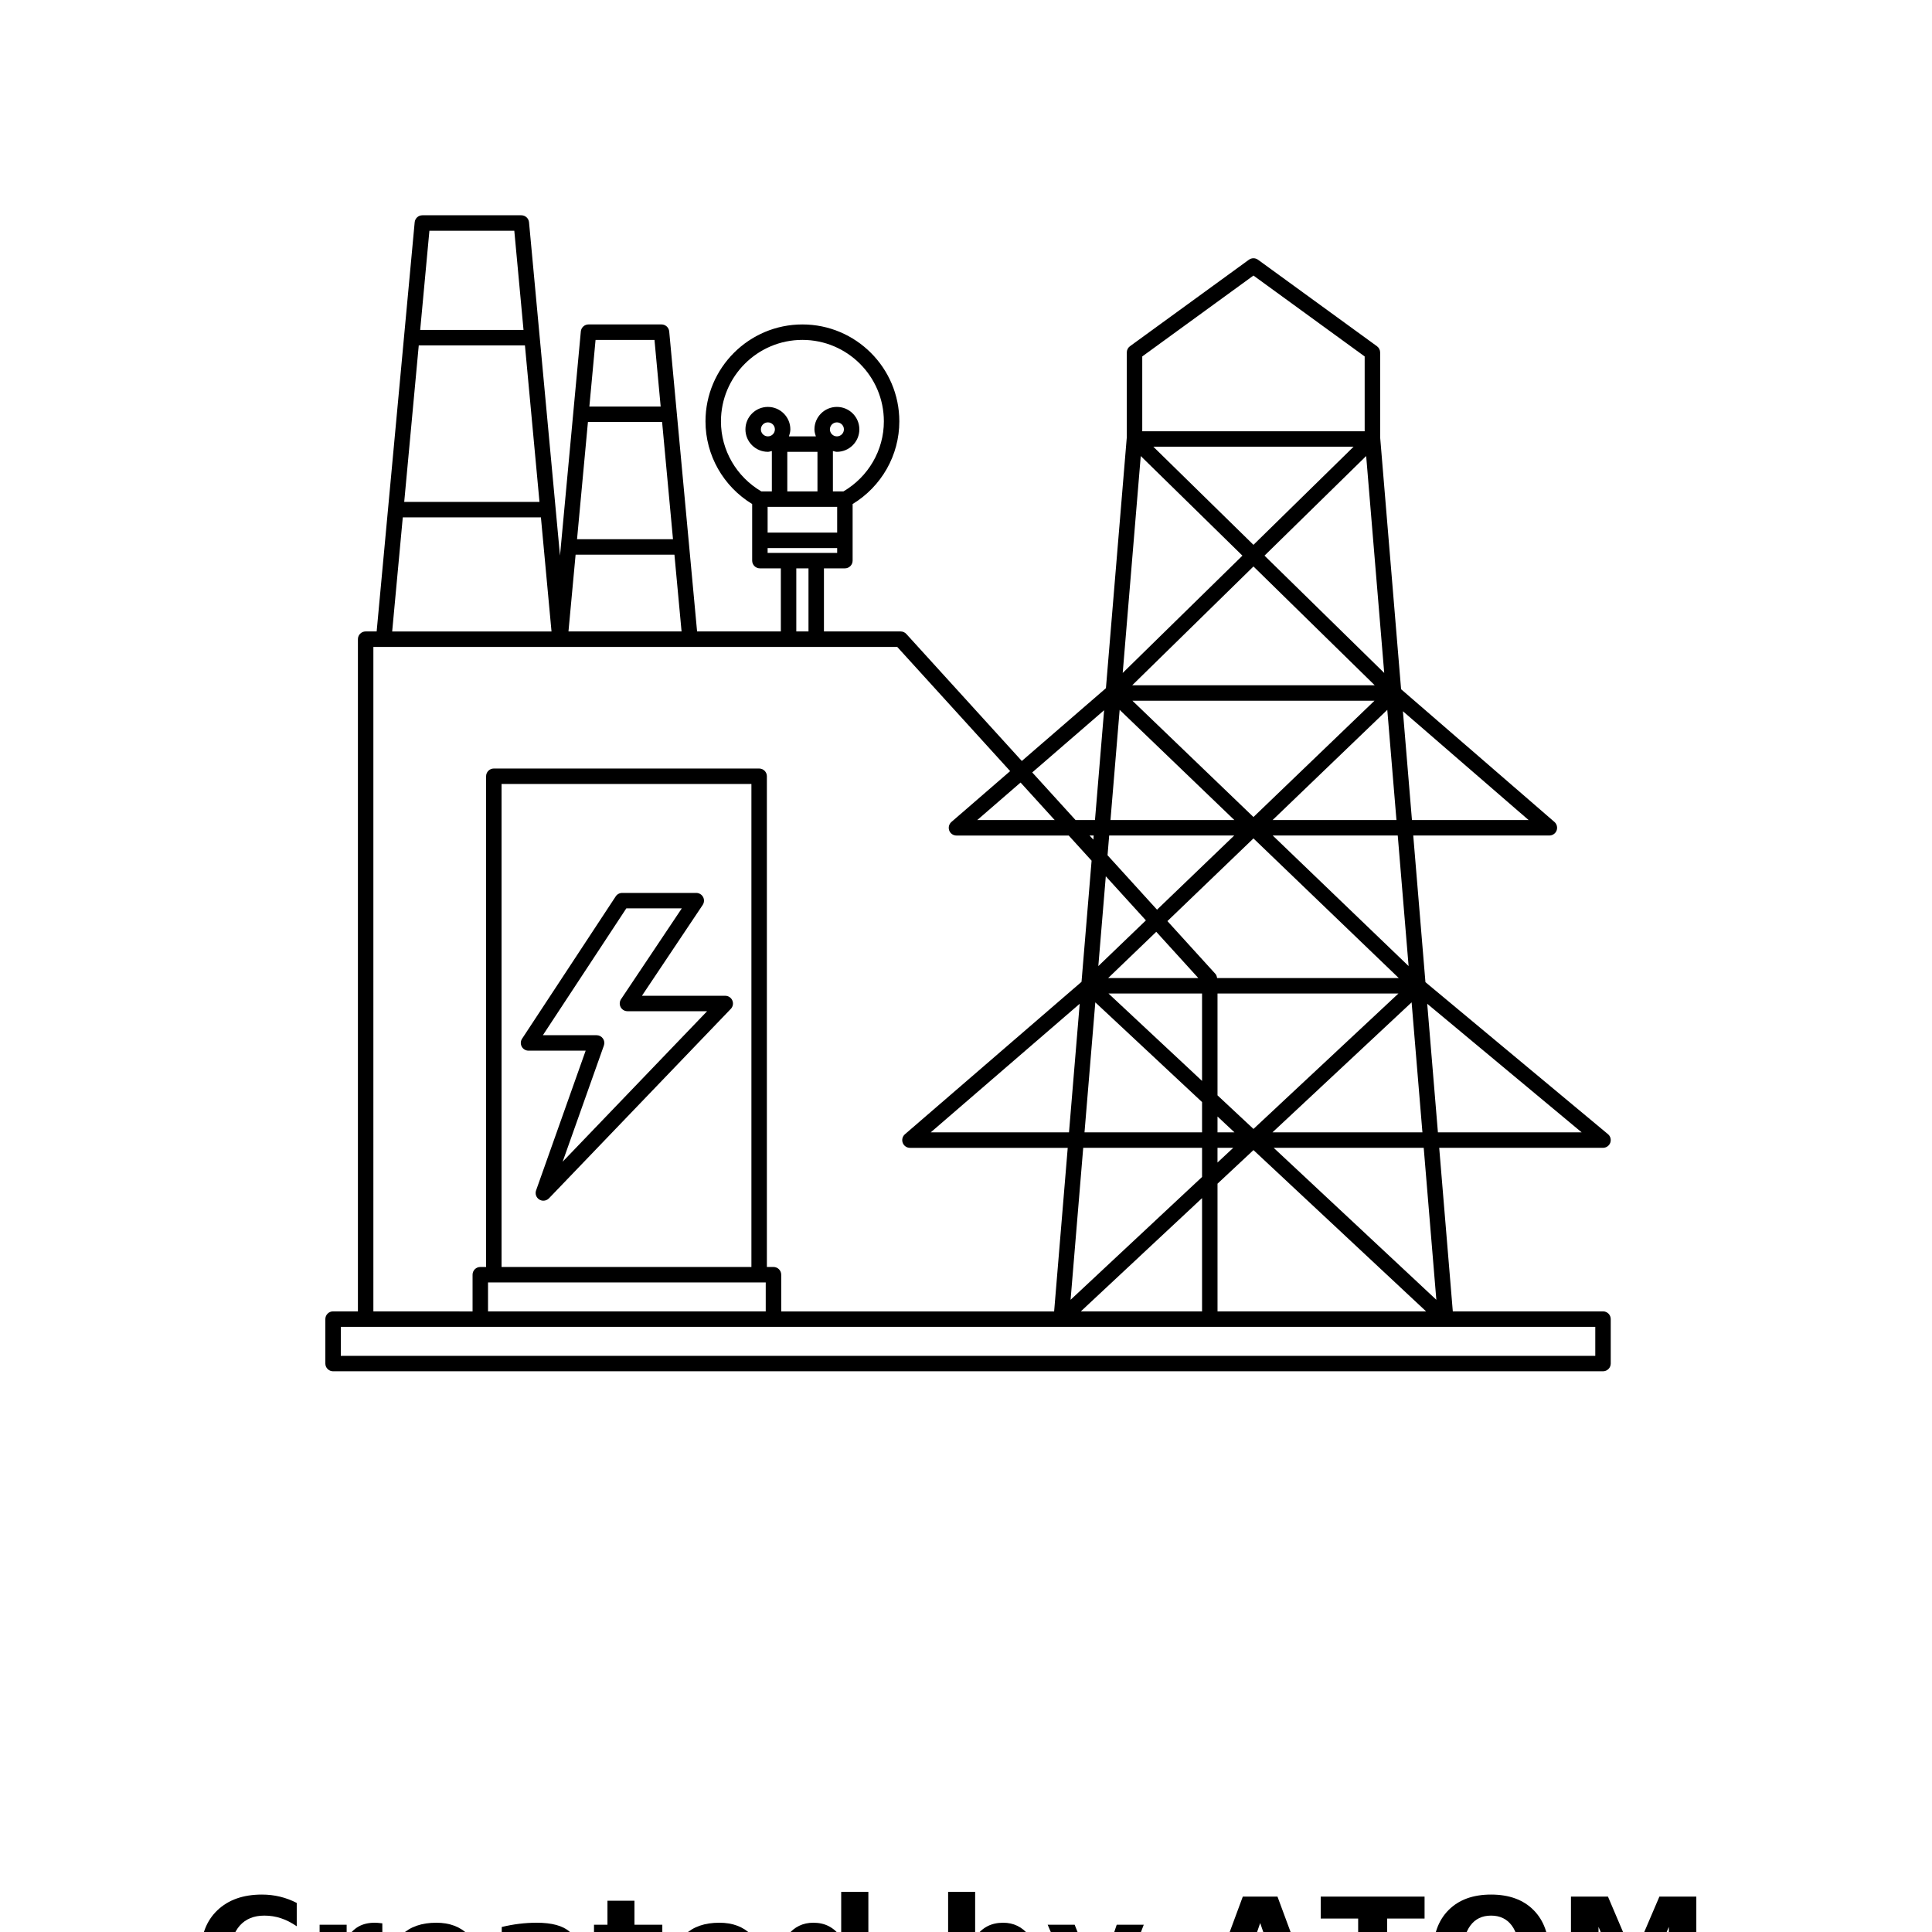 <?xml version="1.0" encoding="UTF-8"?>
<svg width="700pt" height="700pt" version="1.1" viewBox="0 0 700 700" xmlns="http://www.w3.org/2000/svg" xmlns:xlink="http://www.w3.org/1999/xlink">
 <defs>
  <symbol id="l" overflow="visible">
   <path d="m37.516-2.25c-1.93 1.012-3.945 1.773-6.047 2.281-2.094 0.508-4.281 0.766-6.562 0.766-6.793 0-12.18-1.898-16.156-5.703-3.969-3.801-5.953-8.957-5.953-15.469 0-6.519 1.984-11.68 5.953-15.484 3.977-3.801 9.363-5.703 16.156-5.703 2.281 0 4.469 0.258 6.562 0.766 2.102 0.512 4.117 1.266 6.047 2.266v8.453c-1.949-1.332-3.871-2.305-5.766-2.922-1.898-0.625-3.891-0.938-5.984-0.938-3.762 0-6.719 1.203-8.875 3.609-2.148 2.406-3.219 5.727-3.219 9.953 0 4.211 1.07 7.516 3.219 9.922 2.156 2.406 5.113 3.609 8.875 3.609 2.094 0 4.086-0.305 5.984-0.922 1.895-0.625 3.816-1.598 5.766-2.922z"/>
  </symbol>
  <symbol id="h" overflow="visible">
   <path d="m27.453-22.281c-0.855-0.406-1.711-0.703-2.562-0.891-0.844-0.195-1.695-0.297-2.547-0.297-2.523 0-4.461 0.809-5.812 2.422-1.355 1.617-2.031 3.93-2.031 6.938v14.109h-9.797v-30.625h9.797v5.031c1.25-2.008 2.691-3.473 4.328-4.391 1.633-0.914 3.586-1.375 5.859-1.375 0.332 0 0.688 0.016 1.062 0.047 0.383 0.023 0.941 0.078 1.672 0.172z"/>
  </symbol>
  <symbol id="a" overflow="visible">
   <path d="m35.281-15.391v2.781h-22.891c0.238 2.305 1.066 4.027 2.484 5.172 1.426 1.148 3.414 1.719 5.969 1.719 2.051 0 4.156-0.301 6.312-0.906 2.164-0.613 4.391-1.539 6.672-2.781v7.547c-2.312 0.875-4.633 1.539-6.953 1.984-2.312 0.445-4.625 0.672-6.938 0.672-5.543 0-9.852-1.406-12.922-4.219-3.074-2.82-4.609-6.773-4.609-11.859 0-5 1.504-8.926 4.516-11.781 3.019-2.863 7.176-4.297 12.469-4.297 4.812 0 8.66 1.449 11.547 4.344 2.894 2.898 4.344 6.773 4.344 11.625zm-10.062-3.266c0-1.852-0.547-3.348-1.641-4.484-1.086-1.145-2.5-1.719-4.25-1.719-1.898 0-3.438 0.539-4.625 1.609-1.18 1.062-1.914 2.594-2.203 4.594z"/>
  </symbol>
  <symbol id="g" overflow="visible">
   <path d="m18.438-13.781c-2.043 0-3.578 0.352-4.609 1.047-1.031 0.688-1.547 1.703-1.547 3.047 0 1.242 0.41 2.215 1.234 2.922 0.832 0.699 1.988 1.047 3.469 1.047 1.844 0 3.391-0.66 4.641-1.984 1.258-1.32 1.891-2.973 1.891-4.953v-1.125zm14.953-3.688v17.469h-9.875v-4.547c-1.312 1.867-2.793 3.227-4.438 4.078-1.637 0.844-3.633 1.266-5.984 1.266-3.168 0-5.742-0.926-7.719-2.781-1.98-1.852-2.969-4.254-2.969-7.203 0-3.594 1.234-6.227 3.703-7.906 2.469-1.676 6.348-2.516 11.641-2.516h5.766v-0.766c0-1.551-0.609-2.688-1.828-3.406s-3.125-1.078-5.719-1.078c-2.094 0-4.047 0.215-5.859 0.641-1.805 0.418-3.477 1.043-5.016 1.875v-7.469c2.094-0.508 4.195-0.895 6.312-1.156 2.113-0.258 4.227-0.391 6.344-0.391 5.519 0 9.504 1.09 11.953 3.266 2.457 2.18 3.688 5.719 3.688 10.625z"/>
  </symbol>
  <symbol id="f" overflow="visible">
   <path d="m15.391-39.328v8.703h10.094v7h-10.094v12.984c0 1.43 0.281 2.391 0.844 2.891 0.57 0.5 1.695 0.75 3.375 0.75h5.031v7h-8.391c-3.867 0-6.606-0.805-8.219-2.422-1.617-1.613-2.422-4.352-2.422-8.219v-12.984h-4.875v-7h4.875v-8.703z"/>
  </symbol>
  <symbol id="e" overflow="visible">
   <path d="m25.547-26.141v-16.406h9.844v42.547h-9.844v-4.438c-1.355 1.812-2.844 3.141-4.469 3.984-1.617 0.832-3.492 1.25-5.625 1.25-3.773 0-6.871-1.5-9.297-4.5-2.43-3-3.641-6.859-3.641-11.578 0-4.727 1.211-8.586 3.641-11.578 2.426-3 5.523-4.5 9.297-4.5 2.113 0 3.984 0.422 5.609 1.266 1.633 0.844 3.129 2.164 4.484 3.953zm-6.453 19.828c2.094 0 3.691-0.766 4.797-2.297 1.102-1.531 1.656-3.754 1.656-6.672 0-2.914-0.555-5.141-1.656-6.672-1.105-1.531-2.703-2.297-4.797-2.297-2.086 0-3.68 0.766-4.781 2.297-1.105 1.531-1.656 3.758-1.656 6.672 0 2.918 0.551 5.141 1.656 6.672 1.102 1.531 2.695 2.297 4.781 2.297z"/>
  </symbol>
  <symbol id="d" overflow="visible">
   <path d="m21-6.312c2.094 0 3.691-0.766 4.797-2.297 1.102-1.531 1.656-3.754 1.656-6.672 0-2.914-0.555-5.141-1.656-6.672-1.105-1.531-2.703-2.297-4.797-2.297s-3.703 0.773-4.828 2.312c-1.117 1.531-1.672 3.75-1.672 6.656 0 2.898 0.555 5.117 1.672 6.656 1.125 1.543 2.734 2.312 4.828 2.312zm-6.5-19.828c1.344-1.789 2.832-3.109 4.469-3.953 1.645-0.844 3.535-1.266 5.672-1.266 3.769 0 6.867 1.5 9.297 4.5 2.426 2.992 3.641 6.852 3.641 11.578 0 4.719-1.215 8.578-3.641 11.578-2.43 3-5.527 4.5-9.297 4.5-2.137 0-4.027-0.422-5.672-1.266-1.637-0.852-3.125-2.176-4.469-3.969v4.438h-9.797v-42.547h9.797z"/>
  </symbol>
  <symbol id="c" overflow="visible">
   <path d="m0.688-30.625h9.781l8.234 20.781 7-20.781h9.797l-12.891 33.531c-1.293 3.406-2.805 5.785-4.531 7.141-1.719 1.363-3.992 2.047-6.812 2.047h-5.656v-6.438h3.062c1.656 0 2.859-0.266 3.609-0.797 0.758-0.523 1.352-1.465 1.781-2.828l0.266-0.859z"/>
  </symbol>
  <symbol id="b" overflow="visible">
   <path d="m29.922-7.438h-16.469l-2.594 7.438h-10.578l15.109-40.828h12.562l15.109 40.828h-10.578zm-13.844-7.578h11.188l-5.578-16.234z"/>
  </symbol>
  <symbol id="k" overflow="visible">
   <path d="m0.281-40.828h37.625v7.953h-13.547v32.875h-10.516v-32.875h-13.562z"/>
  </symbol>
  <symbol id="j" overflow="visible">
   <path d="m23.797-33.938c-3.211 0-5.699 1.188-7.469 3.562-1.773 2.367-2.656 5.699-2.656 10 0 4.281 0.883 7.609 2.656 9.984 1.77 2.367 4.258 3.547 7.469 3.547 3.219 0 5.711-1.18 7.484-3.547 1.77-2.375 2.656-5.703 2.656-9.984 0-4.301-0.887-7.633-2.656-10-1.773-2.375-4.266-3.562-7.484-3.562zm0-7.625c6.562 0 11.703 1.883 15.422 5.641 3.719 3.75 5.578 8.934 5.578 15.547 0 6.606-1.859 11.789-5.578 15.547-3.719 3.75-8.859 5.625-15.422 5.625-6.555 0-11.695-1.875-15.422-5.625-3.719-3.758-5.578-8.941-5.578-15.547 0-6.613 1.859-11.797 5.578-15.547 3.727-3.758 8.867-5.641 15.422-5.641z"/>
  </symbol>
  <symbol id="i" overflow="visible">
   <path d="m5.141-40.828h13.406l9.297 21.844 9.344-21.844h13.375v40.828h-9.953v-29.859l-9.406 22.016h-6.672l-9.406-22.016v29.859h-9.984z"/>
  </symbol>
 </defs>
 <g>
  <path d="m580.8 475.14h-54.422l-4.926-59.266h59.348c1.18 0 2.231-0.738 2.637-1.848 0.395-1.109 0.066-2.348-0.844-3.102l-66.129-55.07-4.418-53.133h49.32c1.172 0 2.219-0.727 2.625-1.82 0.406-1.098 0.086-2.328-0.789-3.094l-55.562-48.094-7.555-90.891c-0.004-0.027-0.031-0.039-0.031-0.066v-31.039c0-0.898-0.426-1.738-1.148-2.266l-43.102-31.344c-0.984-0.711-2.32-0.711-3.305 0l-43.094 31.34c-0.723 0.523-1.148 1.367-1.148 2.266v31.039c-0.004 0.027-0.031 0.039-0.031 0.066l-7.527 90.523-30.473 26.375-41.836-46.012c-0.523-0.586-1.281-0.918-2.066-0.918h-27.793v-22.859h7.59c1.543 0 2.801-1.254 2.801-2.801v-20.504c10.453-6.356 16.922-17.656 16.922-29.957 0-19.363-15.75-35.113-35.121-35.113-19.359 0-35.109 15.75-35.109 35.113 0 12.293 6.469 23.594 16.91 29.953v20.504c0 1.547 1.258 2.801 2.801 2.801h7.59v22.859h-30.348l-10.098-108.69c-0.133-1.445-1.344-2.543-2.789-2.543h-26.445c-1.445 0-2.656 1.098-2.789 2.543l-7.547 81.219-11.223-120.77c-0.133-1.445-1.344-2.543-2.789-2.543h-35.852c-1.445 0-2.656 1.098-2.789 2.543l-13.777 148.24h-3.988c-1.543 0-2.801 1.254-2.801 2.801v243.55h-9c-1.543 0-2.801 1.254-2.801 2.801v16.102c0 1.547 1.258 2.801 2.801 2.801h460.12c1.543 0 2.801-1.254 2.801-2.801v-16.102c0-1.551-1.258-2.801-2.797-2.801zm-188.33-59.266h43.055v10.562l-47.633 44.504zm9.406-113.15h45.301l-27.965 26.871-17.93-19.719zm-5.738 1.492-1.359-1.492h1.48zm39.387 55.754v31.664l-33.895-31.664zm-34.027-5.602 17.441-16.758 15.238 16.758zm39.629 5.602h65.547l-52.52 49.066-13.027-12.172zm6.148 50.305h-6.148v-5.746zm-0.445 5.602-5.707 5.332v-5.332zm64.625-52.707 3.914 47.109h-54.34zm-70.484-8.801c-0.086-0.535-0.207-1.078-0.578-1.48l-17.418-19.156 31.176-29.957 52.652 50.594zm61.668-97.18 3.324 39.934h-44.883zm-48.488 38.832-43.844-42.129h87.688zm-43.934-47.73 43.938-43.051 43.938 43.051zm37.012 48.832h-44.883l3.324-39.934zm-32.051 36.348-17.234 16.559 2.707-32.535zm-18.328 29.699 38.676 36.129v10.977h-42.59zm-9.531 47.105h-50.098l53.973-46.586zm48.207 23.828v41.035h-43.922zm5.602-5.231 13.027-12.172 62.551 58.438h-75.574zm79.285 42.07-58.938-55.066h54.363zm52.652-60.668h-52.082l-3.875-46.59zm-62.703-60.246-49.234-47.309h45.301zm43.484-52.906h-42.27l-3.277-39.43zm-52.32-53.301-43.375-42.5 36.836-36.094zm-47.375-46.418-36.281-35.551h72.559zm0-97.566 40.293 29.309v27.109h-80.586v-27.109zm-40.836 65.391 36.836 36.094-43.375 42.5zm-13.277 92.098-3.309 39.797h-7.039l-15.691-17.258zm-17.91 39.797h-28.062l15.703-13.594zm-103.91-139.02c-1.398 0-2.539-1.137-2.539-2.539 0-1.395 1.137-2.531 2.539-2.531 1.398 0 2.539 1.137 2.539 2.531 0 1.402-1.137 2.539-2.539 2.539zm7.035 5.602h10.926v14.344h-10.926zm15.434-8.141c0-1.395 1.137-2.531 2.539-2.531 1.398 0 2.539 1.137 2.539 2.531 0 1.398-1.137 2.539-2.539 2.539s-2.539-1.137-2.539-2.539zm2.633 28.082v9.32h-25.199v-9.32zm-42.109-30.98c0-16.273 13.234-29.516 29.508-29.516 16.273 0 29.52 13.238 29.52 29.516 0 10.492-5.629 20.082-14.648 25.379h-3.816v-14.637c0.484 0.09 0.934 0.293 1.445 0.293 4.484 0 8.137-3.652 8.137-8.137s-3.652-8.133-8.137-8.133c-4.484 0-8.137 3.648-8.137 8.133 0 0.898 0.242 1.727 0.516 2.539h-9.758c0.27-0.809 0.516-1.637 0.516-2.539 0-4.484-3.652-8.133-8.137-8.133-4.484 0-8.137 3.648-8.137 8.133s3.652 8.137 8.137 8.137c0.508 0 0.949-0.199 1.434-0.289v14.637h-3.801c-9.008-5.301-14.641-14.895-14.641-25.383zm16.91 45.902h25.199v1.762h-25.199zm10.391 7.359h4.418v22.859h-4.418zm-41.57 22.859h-40.977l2.586-27.82h35.805zm-9.812-105.63 2.242 24.148h-25.836l2.242-24.148zm-24.113 29.75h26.875l3.945 42.465h-34.766zm-17.555 28.934h-49.008l5.266-56.699h38.473zm-39.883-98.234h30.758l3.34 35.934h-37.438zm-9.645 103.84h50.047l3.84 41.348h-57.73zm-10.656 46.949h189.81l40.906 44.992-21.285 18.426c-0.875 0.766-1.191 1.996-0.789 3.094 0.406 1.094 1.453 1.82 2.625 1.82h40.672l8.285 9.113-3.648 43.891-63.988 55.23c-0.887 0.766-1.203 2-0.797 3.094 0.406 1.098 1.453 1.828 2.625 1.828h57.16l-4.926 59.266h-98.883v-13.301c0-1.547-1.258-2.801-2.801-2.801h-2.394v-177.8c0-1.547-1.258-2.801-2.801-2.801h-96.129c-1.543 0-2.801 1.254-2.801 2.801v177.8h-2.102c-1.543 0-2.801 1.254-2.801 2.801v13.301l-35.938-0.004zm136.97 224.65h-90.531v-175h90.531zm-95.43 5.602h100.62v10.5h-100.62zm401.18 26.598h-454.52v-10.5h454.52zm-386.5-110.57h20.695l-17.961 50.625c-0.449 1.242 0.043 2.625 1.172 3.32 0.449 0.277 0.961 0.414 1.465 0.414 0.742 0 1.477-0.297 2.023-0.859l65.898-68.648c0.777-0.809 0.996-2.008 0.547-3.039-0.438-1.035-1.445-1.699-2.57-1.699h-30.188l22.016-32.91c0.57-0.859 0.625-1.969 0.141-2.875-0.492-0.914-1.445-1.48-2.473-1.48h-26.852c-0.941 0-1.828 0.477-2.34 1.262l-33.918 51.559c-0.57 0.859-0.613 1.957-0.121 2.867 0.484 0.902 1.438 1.465 2.465 1.465zm35.426-51.559h20.102l-22.016 32.91c-0.57 0.859-0.625 1.969-0.141 2.875 0.492 0.914 1.445 1.48 2.473 1.48l28.852 0.004-52.336 54.523 14.941-42.098c0.305-0.852 0.176-1.805-0.352-2.547-0.523-0.742-1.379-1.188-2.285-1.188h-19.469z"/>
  <use x="70" y="728" xlink:href="#l"/>
  <use x="111.098" y="728" xlink:href="#h"/>
  <use x="138.715" y="728" xlink:href="#a"/>
  <use x="176.695" y="728" xlink:href="#g"/>
  <use x="214.484" y="728" xlink:href="#f"/>
  <use x="241.254" y="728" xlink:href="#a"/>
  <use x="279.234" y="728" xlink:href="#e"/>
  <use x="338.816" y="728" xlink:href="#d"/>
  <use x="378.902" y="728" xlink:href="#c"/>
  <use x="434.902" y="728" xlink:href="#b"/>
  <use x="478.242" y="728" xlink:href="#k"/>
  <use x="516.441" y="728" xlink:href="#j"/>
  <use x="564.047" y="728" xlink:href="#i"/>
 </g>
</svg>
